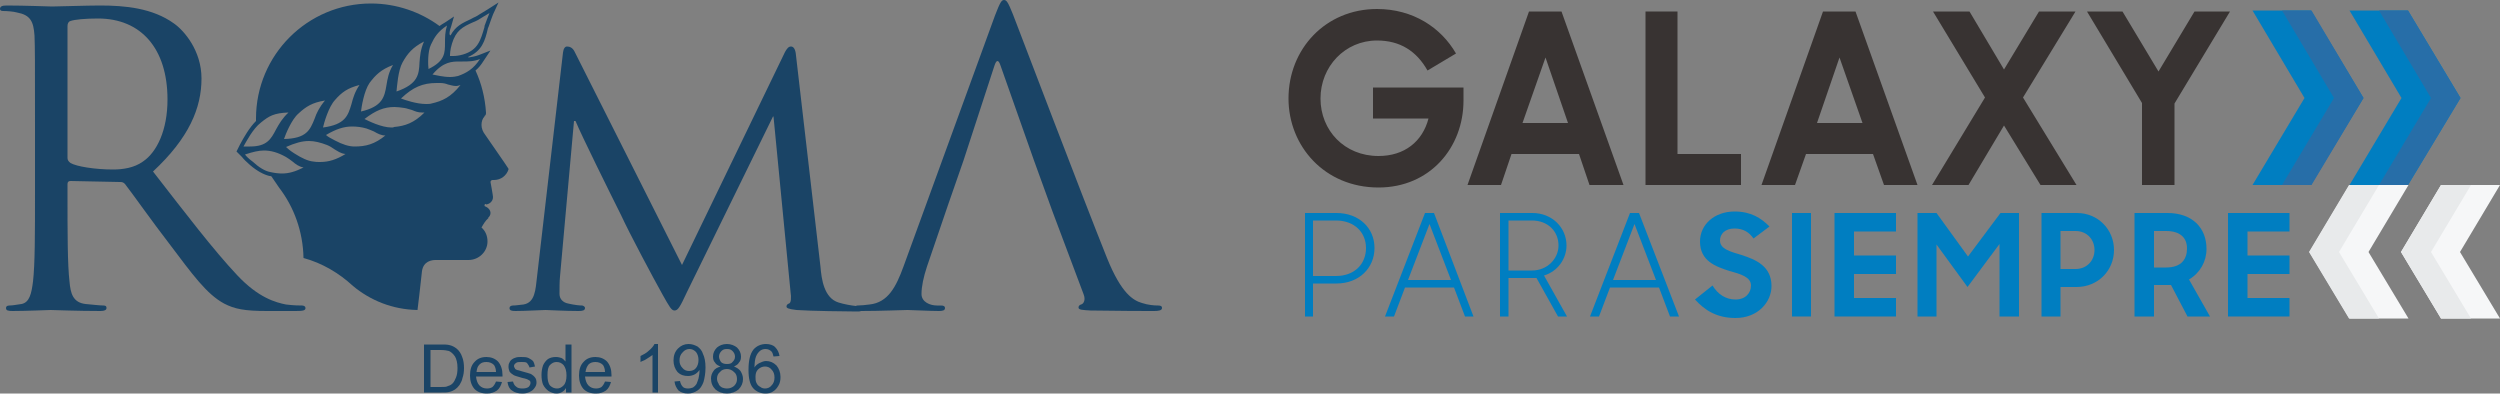 <?xml version="1.0" encoding="UTF-8"?>
<!DOCTYPE svg PUBLIC "-//W3C//DTD SVG 1.1//EN" "http://www.w3.org/Graphics/SVG/1.1/DTD/svg11.dtd">
<!-- Creator: CorelDRAW X8 -->
<svg xmlns="http://www.w3.org/2000/svg" xml:space="preserve" width="5in" height="0.787in" version="1.1" style="shape-rendering:geometricPrecision; text-rendering:geometricPrecision; image-rendering:optimizeQuality; fill-rule:evenodd; clip-rule:evenodd"
viewBox="0 0 5000 787"
 xmlns:xlink="http://www.w3.org/1999/xlink">
 <rect x="0" y="0" width="5000" height="787" fill="#808080" stroke="none"/>
 <defs>
  <style type="text/css">
   <![CDATA[
    .fil1 {fill:#007EC1;fill-rule:nonzero}
    .fil5 {fill:#1A4466;fill-rule:nonzero}
    .fil3 {fill:#276EA8;fill-rule:nonzero}
    .fil0 {fill:#383332;fill-rule:nonzero}
    .fil4 {fill:#E8EAEB;fill-rule:nonzero}
    .fil2 {fill:#F6F7F8;fill-rule:nonzero}
   ]]>
  </style>
 </defs>
 <g id="Layer_x0020_1">
  <g id="_2565278563680">
   <g id="_1812098045968">
    <path class="fil0" d="M2577 197c0,-99 74,-179 177,-179 72,0 128,37 158,89l-57 34c-22,-39 -55,-60 -101,-60 -64,0 -113,52 -113,116 0,64 48,115 116,115 52,0 88,-29 100,-75l-111 0 0 -62 181 0 0 26c0,94 -67,174 -170,174 -108,0 -180,-83 -180,-178z"/>
    <path class="fil0" d="M3045 246l91 0 -45 -131 -46 131zm13 -223l65 0 124 347 -68 0 -21 -62 -135 0 -21 62 -67 0 123 -347z"/>
    <polygon class="fil0" points="3291,23 3355,23 3355,308 3482,308 3482,370 3291,370 "/>
    <path class="fil0" d="M3634 246l91 0 -46 -131 -45 131zm12 -223l65 0 124 347 -67 0 -22 -62 -134 0 -22 62 -67 0 123 -347z"/>
    <polygon class="fil0" points="4008,251 3937,370 3864,370 3970,195 3866,23 3939,23 4008,139 4078,23 4151,23 4046,195 4153,370 4081,370 "/>
    <polygon class="fil0" points="4284,206 4174,23 4245,23 4317,143 4389,23 4460,23 4349,207 4349,370 4284,370 "/>
    <path class="fil1" d="M2626 441l0 111 46 0c37,0 60,-24 60,-56 0,-31 -23,-55 -60,-55l-46 0zm-16 -15l63 0c45,0 76,30 76,70 0,40 -31,71 -76,71l-47 0 0 66 -16 0 0 -207z"/>
    <path class="fil1" d="M2816 560l86 0 -43 -112 -43 112zm34 -134l18 0 79 207 -17 0 -22 -58 -98 0 -22 58 -18 0 80 -207z"/>
    <path class="fil1" d="M3017 441l0 100 47 0c31,0 53,-24 53,-50 0,-29 -22,-50 -53,-50l-47 0zm56 115l-56 0 0 77 -17 0 0 -207 65 0c39,0 68,29 68,65 0,27 -18,52 -45,60l46 82 -18 0 -43 -77z"/>
    <path class="fil1" d="M3226 560l86 0 -43 -112 -43 112zm34 -134l18 0 80 207 -18 0 -22 -58 -98 0 -22 58 -18 0 80 -207z"/>
    <path class="fil1" d="M3390 599l35 -28c11,18 27,28 46,28 20,0 31,-13 31,-28 0,-17 -21,-23 -43,-29 -28,-9 -59,-20 -59,-59 0,-34 29,-60 69,-60 33,0 53,13 70,30l-32 24c-9,-13 -21,-20 -38,-20 -19,0 -29,11 -29,24 0,17 20,22 43,29 28,9 60,22 60,62 0,32 -27,64 -72,64 -38,0 -62,-16 -81,-37z"/>
    <polygon class="fil1" points="3584,426 3622,426 3622,633 3584,633 "/>
    <polygon class="fil1" points="3669,426 3792,426 3792,463 3708,463 3708,511 3792,511 3792,548 3708,548 3708,596 3792,596 3792,633 3669,633 "/>
    <polygon class="fil1" points="3835,426 3873,426 3936,513 4001,426 4038,426 4038,633 3999,633 3999,488 3935,574 3873,489 3873,633 3835,633 "/>
    <path class="fil1" d="M4121 462l0 76 30 0c23,0 38,-17 38,-38 0,-21 -15,-38 -38,-38l-30 0zm-38 -36l71 0c42,0 74,33 74,74 0,41 -32,74 -75,74l-32 0 0 59 -38 0 0 -207z"/>
    <path class="fil1" d="M4332 535c32,0 42,-18 42,-38 0,-21 -13,-35 -42,-35l-24 0 0 73 24 0zm-63 98l0 -207 66 0c49,0 78,29 78,72 0,25 -13,48 -35,61l42 74 -45 0 -33 -63 -34 0 0 63 -39 0z"/>
    <polygon class="fil1" points="4456,426 4579,426 4579,463 4495,463 4495,511 4579,511 4579,548 4495,548 4495,596 4579,596 4579,633 4456,633 "/>
    <polygon class="fil1" points="4609,196 4505,21 4622,21 4727,196 4622,370 4505,370 "/>
    <polygon class="fil1" points="4803,196 4699,21 4816,21 4921,196 4816,370 4699,370 "/>
    <polygon class="fil2" points="4619,504 4699,370 4817,370 4737,504 4817,637 4699,637 "/>
    <polygon class="fil2" points="4802,504 4882,370 5000,370 4920,504 5000,637 4882,637 "/>
    <polygon class="fil3" points="4862,196 4758,21 4816,21 4921,196 4816,370 4758,370 "/>
    <polygon class="fil3" points="4668,196 4564,21 4623,21 4727,196 4623,370 4564,370 "/>
    <polygon class="fil4" points="4618,504 4698,370 4758,370 4678,504 4758,637 4698,637 "/>
    <polygon class="fil4" points="4802,504 4882,370 4942,370 4862,504 4942,637 4882,637 "/>
   </g>
   <path class="fil5" d="M70 246c0,-127 0,-149 -1,-175 -2,-28 -8,-41 -35,-46 -7,-2 -20,-3 -28,-3 -3,0 -6,-1 -6,-4 0,-5 4,-7 13,-7 36,0 87,2 91,2 9,0 71,-2 96,-2 50,0 105,5 148,36 20,14 55,54 55,110 0,59 -25,119 -97,186 66,85 121,157 168,207 43,46 78,55 98,59 16,2 27,2 32,2 4,0 7,2 7,5 0,5 -5,6 -19,6l-58 0c-45,0 -65,-4 -86,-15 -35,-19 -63,-58 -109,-119 -34,-44 -72,-98 -89,-120 -3,-3 -5,-4 -10,-4l-99 -2c-4,0 -6,2 -6,6l0 20c0,77 0,141 4,175 2,24 7,42 32,45 11,1 29,3 36,3 5,0 6,2 6,5 0,4 -4,6 -12,6 -45,0 -96,-2 -100,-2 -1,0 -52,2 -76,2 -9,0 -13,-1 -13,-6 0,-3 2,-5 7,-5 7,0 16,-2 24,-3 16,-3 20,-21 23,-45 4,-34 4,-98 4,-175l0 -142 0 0zm65 70l0 0c0,4 2,7 6,10 12,7 49,13 85,13 19,0 42,-3 60,-16 28,-19 49,-63 49,-124 0,-102 -53,-162 -139,-162 -25,0 -47,2 -55,5 -4,1 -6,5 -6,10l0 264 0 0z"/>
   <path class="fil5" d="M1903 390l-6 17 -2 6 8 -23c0,0 0,0 0,0z"/>
   <path class="fil5" d="M2316 611c-8,0 -20,-1 -32,-5 -17,-5 -41,-18 -70,-90 -49,-122 -176,-456 -188,-487 -10,-25 -13,-29 -18,-29 -5,0 -8,5 -18,31l-183 502c-15,41 -31,72 -68,76 -7,1 -18,2 -24,2 -1,0 -2,0 -3,1 -9,-1 -22,-3 -35,-7 -29,-9 -34,-47 -36,-71l-49 -423c-1,-13 -5,-18 -10,-18 -5,0 -8,4 -12,11l-206 426 -215 -427c-4,-8 -10,-10 -15,-10 -4,0 -7,4 -8,12l-52 449c-3,26 -4,51 -27,55 -11,1 -15,2 -21,2 -4,0 -7,2 -7,5 0,5 4,6 12,6 19,0 53,-2 60,-2 5,0 39,2 66,2 8,0 13,-1 13,-6 0,-3 -4,-5 -6,-5 -5,0 -15,-1 -28,-4 -10,-2 -17,-9 -17,-19 0,-12 0,-25 1,-35l28 -311 3 0c12,29 69,144 91,188 17,37 64,125 83,159 14,25 18,32 24,32 7,0 11,-7 25,-37l172 -351 1 0 34 350c2,13 1,23 -3,24 -3,1 -5,3 -5,6 0,3 3,5 20,7 26,2 105,3 121,3 3,0 6,0 8,-1 1,0 1,0 1,0 38,0 83,-2 92,-2 9,0 44,2 63,2 7,0 12,-1 12,-6 0,-3 -2,-5 -8,-5l-8 0c-14,0 -31,-7 -31,-23 0,-15 4,-34 11,-55l41 -120 0 0 2 -6 6 -17c0,0 0,0 0,0l24 -69 62 -190c4,-12 8,-12 12,0l67 190 37 102 62 165c5,12 0,20 -5,21 -3,1 -5,3 -5,6 0,5 9,5 24,6 56,1 115,1 127,1 9,0 16,-1 16,-6 0,-4 -3,-5 -8,-5l0 0z"/>
   <path class="fil5" d="M1016 336l-8 -12 -38 -55c0,0 0,0 0,0 -4,-5 -7,-12 -7,-19 0,-7 2,-13 6,-17l0 -1c2,-1 3,-3 3,-6 0,0 0,0 0,-1 0,0 0,0 0,0l0 0c-2,-30 -9,-58 -21,-84 6,-5 11,-11 16,-19l14 -21 -23 9c-8,3 -15,4 -21,5 0,-1 -1,-1 -1,-1 28,-12 34,-32 40,-58l1 -2c3,-9 7,-20 9,-25l11 -24 -22 14c-8,5 -18,11 -23,14 -4,2 -7,3 -10,5 -17,8 -31,14 -41,33 -1,-1 -1,-2 -2,-2 0,-5 1,-10 3,-15l6 -21 -18 12c-4,2 -8,5 -11,7 -38,-28 -86,-45 -137,-45 -127,0 -230,103 -230,230 0,2 0,4 0,5 -13,13 -24,32 -32,47l-7 14 11 11c3,4 9,10 16,16 14,12 27,19 39,22 1,0 3,0 4,1 5,7 10,15 15,22l0 0c30,39 48,88 49,141 37,10 71,30 99,56l0 0c35,29 79,47 129,48 0,0 7,-57 9,-78 3,-20 20,-22 27,-22 7,0 57,0 65,0 1,0 1,0 1,0 21,0 38,-17 38,-37 0,-11 -4,-21 -12,-28 4,-7 8,-14 14,-19l0 0 -1 0c3,-3 5,-6 5,-10 0,-6 -5,-11 -10,-13l0 0c-1,0 -2,-1 -2,-2 0,-2 1,-3 2,-3 1,0 1,0 1,1 8,-1 14,-7 14,-15 0,-3 -5,-30 -5,-30 0,-2 2,-4 4,-4 0,0 2,0 3,0 14,0 25,-9 29,-21 0,0 0,0 0,-1 0,-1 -1,-2 -1,-2zm-112 -249l0 0c8,-26 21,-33 41,-42 3,-1 7,-3 11,-5 5,-3 16,-10 23,-14 -3,7 -7,18 -10,26l0 2c-8,27 -13,46 -43,55 -7,2 -14,3 -19,3 -3,0 -6,0 -7,0 0,-3 0,-12 4,-25l0 0zm-42 2l0 0c7,-15 14,-26 32,-38 -4,13 -4,24 -4,34 0,21 0,37 -33,53 -1,-8 -2,-35 5,-49l0 0zm-57 36l0 0c10,-18 20,-30 43,-42 -7,16 -8,29 -9,42 -1,24 -3,43 -46,58 1,-9 3,-42 12,-58zm-66 41l0 0c12,-16 23,-27 47,-36 -9,15 -11,28 -13,40 -4,24 -8,43 -51,53 1,-9 6,-41 17,-57zm-20 4l0 0c-9,13 -13,26 -16,38 -7,23 -12,41 -57,47 2,-9 11,-41 24,-55 13,-15 25,-24 49,-30l0 0zm-122 57l0 0c15,-14 28,-22 53,-26 -11,13 -17,25 -21,37 -9,22 -16,39 -61,40 3,-9 15,-39 29,-51l0 0zm-75 18l0 0c16,-13 26,-19 55,-20 -12,11 -19,23 -25,34 -10,19 -18,34 -52,34 -4,0 -8,0 -13,0 5,-9 19,-36 35,-48l0 0zm42 102l0 0c-7,0 -15,-1 -24,-3 -10,-2 -22,-9 -35,-21 -7,-5 -13,-11 -15,-14 15,-5 27,-8 38,-8 14,0 28,4 44,13 5,3 9,6 13,9 6,5 12,10 22,12 -16,8 -29,12 -43,12l0 0zm76 -23l0 0c-5,0 -9,0 -14,-1 -10,-1 -23,-7 -37,-16 -8,-5 -14,-10 -17,-13 18,-8 32,-12 46,-12 11,0 23,3 36,8 5,2 10,5 14,8 7,4 13,9 23,10 -18,11 -33,16 -51,16l0 0zm69 -31l0 0c-11,0 -24,-4 -39,-12 -8,-4 -15,-8 -18,-11 20,-12 36,-17 52,-17 9,0 19,1 29,4 6,2 10,4 15,6 7,4 14,8 23,8 0,0 1,0 1,-1 -23,19 -41,23 -63,23l0 0zm79 -39l0 0c-1,1 -3,1 -5,1 -20,0 -46,-13 -54,-17 22,-17 39,-24 60,-24 6,0 13,1 20,2 6,1 10,3 15,4 7,3 12,5 20,5 2,0 3,0 5,0 -21,21 -39,27 -61,29l0 0zm75 -47l0 0c-3,1 -7,1 -11,1 -19,0 -42,-8 -50,-11 24,-23 44,-31 71,-31 2,0 4,0 7,0 6,0 11,1 16,3 5,1 10,3 16,3 3,0 6,-1 9,-2 -19,24 -36,32 -58,37l0 0zm53 -55l0 0c-4,1 -10,2 -16,2 -14,0 -29,-4 -35,-5 22,-26 39,-26 55,-26l5 0c11,0 23,0 35,-5 -13,20 -27,28 -44,34l0 0z"/>
   <path class="fil5" d="M848 785l0 -96 33 0c8,0 13,0 17,1 6,1 11,4 15,7 5,4 9,10 11,16 3,7 4,15 4,23 0,8 -1,14 -3,20 -1,6 -4,10 -6,14 -3,4 -6,7 -9,9 -3,2 -7,4 -12,5 -4,1 -9,1 -15,1l-35 0zm13 -11l20 0c7,0 12,0 15,-2 4,-1 7,-3 9,-5 3,-3 5,-7 7,-12 2,-5 3,-11 3,-19 0,-10 -2,-18 -5,-23 -4,-6 -8,-9 -12,-11 -4,-1 -9,-2 -17,-2l-20 0 0 74zm131 -11l12 1c-2,7 -5,13 -10,17 -6,4 -12,6 -20,6 -11,0 -19,-3 -25,-9 -6,-7 -9,-16 -9,-27 0,-12 3,-21 9,-27 6,-7 14,-10 24,-10 9,0 17,3 23,9 6,7 9,16 9,27 0,1 0,2 0,3l-53 0c1,8 3,14 7,18 4,4 9,6 15,6 4,0 8,-1 11,-3 3,-3 5,-6 7,-11zm-39 -19l39 0c0,-6 -2,-11 -4,-14 -4,-4 -9,-6 -15,-6 -6,0 -10,1 -14,5 -4,4 -5,8 -6,15zm62 20l11 -1c1,4 3,8 6,10 3,3 7,4 13,4 5,0 9,-1 12,-3 2,-2 4,-5 4,-8 0,-3 -1,-5 -4,-6 -1,-1 -6,-3 -12,-4 -9,-3 -15,-4 -18,-6 -3,-2 -6,-4 -8,-7 -1,-3 -2,-6 -2,-9 0,-3 0,-6 2,-9 1,-3 3,-5 6,-7 1,-1 4,-2 7,-3 3,-1 7,-1 10,-1 6,0 11,0 15,2 4,2 7,4 9,6 2,3 3,7 4,11l-11 2c-1,-4 -3,-6 -5,-9 -2,-2 -6,-2 -11,-2 -5,0 -9,0 -11,2 -3,2 -4,4 -4,6 0,2 1,3 2,5 0,1 2,2 4,3 1,0 5,1 11,3 8,2 14,4 17,5 3,2 6,4 8,7 2,2 3,6 3,10 0,4 -1,7 -4,11 -2,3 -5,6 -10,8 -4,2 -9,3 -14,3 -9,0 -16,-2 -21,-6 -5,-3 -8,-9 -9,-17zm117 21l0 -9c-4,7 -11,11 -19,11 -6,0 -11,-2 -16,-5 -4,-3 -8,-7 -11,-13 -2,-5 -3,-12 -3,-19 0,-7 1,-13 3,-19 2,-5 6,-10 10,-13 5,-3 10,-4 16,-4 4,0 8,1 11,2 4,2 6,5 8,7l0 -34 12 0 0 96 -11 0zm-37 -35c0,9 1,16 5,21 4,4 9,6 14,6 5,0 9,-2 13,-6 4,-4 6,-11 6,-20 0,-9 -2,-16 -6,-21 -4,-4 -8,-6 -14,-6 -5,0 -9,2 -13,6 -4,4 -5,11 -5,20zm115 13l12 1c-2,7 -5,13 -10,17 -6,4 -12,6 -20,6 -11,0 -19,-3 -25,-9 -6,-7 -9,-16 -9,-27 0,-12 3,-21 9,-27 6,-7 14,-10 24,-10 9,0 17,3 23,9 6,7 9,16 9,27 0,1 0,2 0,3l-53 0c1,8 3,14 7,18 4,4 9,6 15,6 4,0 8,-1 11,-3 3,-3 5,-6 7,-11zm-39 -19l39 0c0,-6 -2,-11 -4,-14 -4,-4 -9,-6 -15,-6 -5,0 -10,1 -14,5 -3,4 -5,8 -6,15zm145 41l-11 0 0 -75c-3,2 -7,5 -12,8 -4,3 -9,4 -12,6l0 -12c6,-3 12,-6 17,-11 5,-4 9,-9 11,-13l7 0 0 97zm33 -22l11 -1c1,5 3,9 6,12 2,2 6,3 10,3 4,0 7,-1 10,-2 3,-2 5,-4 7,-7 1,-3 3,-7 4,-11 1,-5 2,-10 2,-15 0,0 0,-1 0,-2 -3,4 -6,7 -10,9 -4,2 -9,3 -13,3 -8,0 -15,-2 -21,-8 -5,-6 -8,-14 -8,-23 0,-10 3,-18 9,-24 6,-6 13,-9 21,-9 7,0 12,2 18,5 5,4 9,8 11,15 3,6 5,15 5,27 0,12 -2,22 -4,29 -3,8 -7,14 -12,17 -6,4 -12,6 -19,6 -8,0 -14,-2 -19,-6 -4,-5 -7,-10 -8,-18zm48 -43c0,-7 -2,-12 -5,-16 -4,-4 -8,-6 -13,-6 -5,0 -10,2 -14,7 -4,4 -6,9 -6,16 0,6 2,11 6,15 3,4 8,6 13,6 6,0 11,-2 14,-6 3,-4 5,-9 5,-16zm44 13c-5,-2 -9,-4 -11,-8 -3,-3 -4,-7 -4,-12 0,-7 3,-13 8,-18 5,-4 11,-7 20,-7 8,0 15,3 20,7 5,5 8,11 8,18 0,5 -1,9 -4,12 -2,4 -6,6 -10,8 5,2 10,5 13,9 3,5 5,10 5,16 0,8 -3,15 -9,21 -6,5 -14,8 -23,8 -10,0 -17,-3 -23,-8 -6,-6 -9,-13 -9,-22 0,-6 2,-11 5,-15 3,-5 8,-7 14,-9zm-3 -20c0,4 2,8 4,11 3,3 7,4 12,4 5,0 9,-1 11,-4 3,-3 5,-6 5,-11 0,-4 -2,-8 -5,-11 -3,-3 -6,-4 -11,-4 -5,0 -8,1 -11,4 -3,3 -5,7 -5,11zm-4 44c0,4 1,7 3,10 1,4 4,6 7,8 3,1 6,2 10,2 6,0 10,-2 14,-5 4,-4 6,-8 6,-14 0,-6 -2,-11 -6,-14 -4,-4 -9,-6 -14,-6 -6,0 -11,2 -14,6 -4,3 -6,8 -6,13zm125 -45l-12 1c-1,-4 -2,-8 -4,-10 -3,-3 -7,-5 -12,-5 -4,0 -7,1 -10,3 -4,3 -7,7 -9,12 -2,5 -3,13 -3,22 2,-4 6,-7 10,-9 4,-2 9,-4 13,-4 8,0 15,3 21,9 5,6 8,14 8,23 0,6 -1,12 -4,17 -3,5 -6,9 -11,12 -4,3 -10,4 -15,4 -10,0 -19,-4 -25,-11 -6,-7 -9,-19 -9,-36 0,-19 3,-32 10,-41 6,-7 15,-11 25,-11 7,0 14,2 18,6 5,5 8,11 9,18zm-48 42c0,4 0,8 2,12 2,4 4,6 8,8 2,2 6,3 9,3 5,0 10,-2 13,-6 4,-4 6,-9 6,-16 0,-7 -2,-12 -6,-16 -3,-4 -8,-6 -13,-6 -5,0 -10,2 -14,6 -4,4 -5,9 -5,15z"/>
  </g>
 </g>
</svg>
